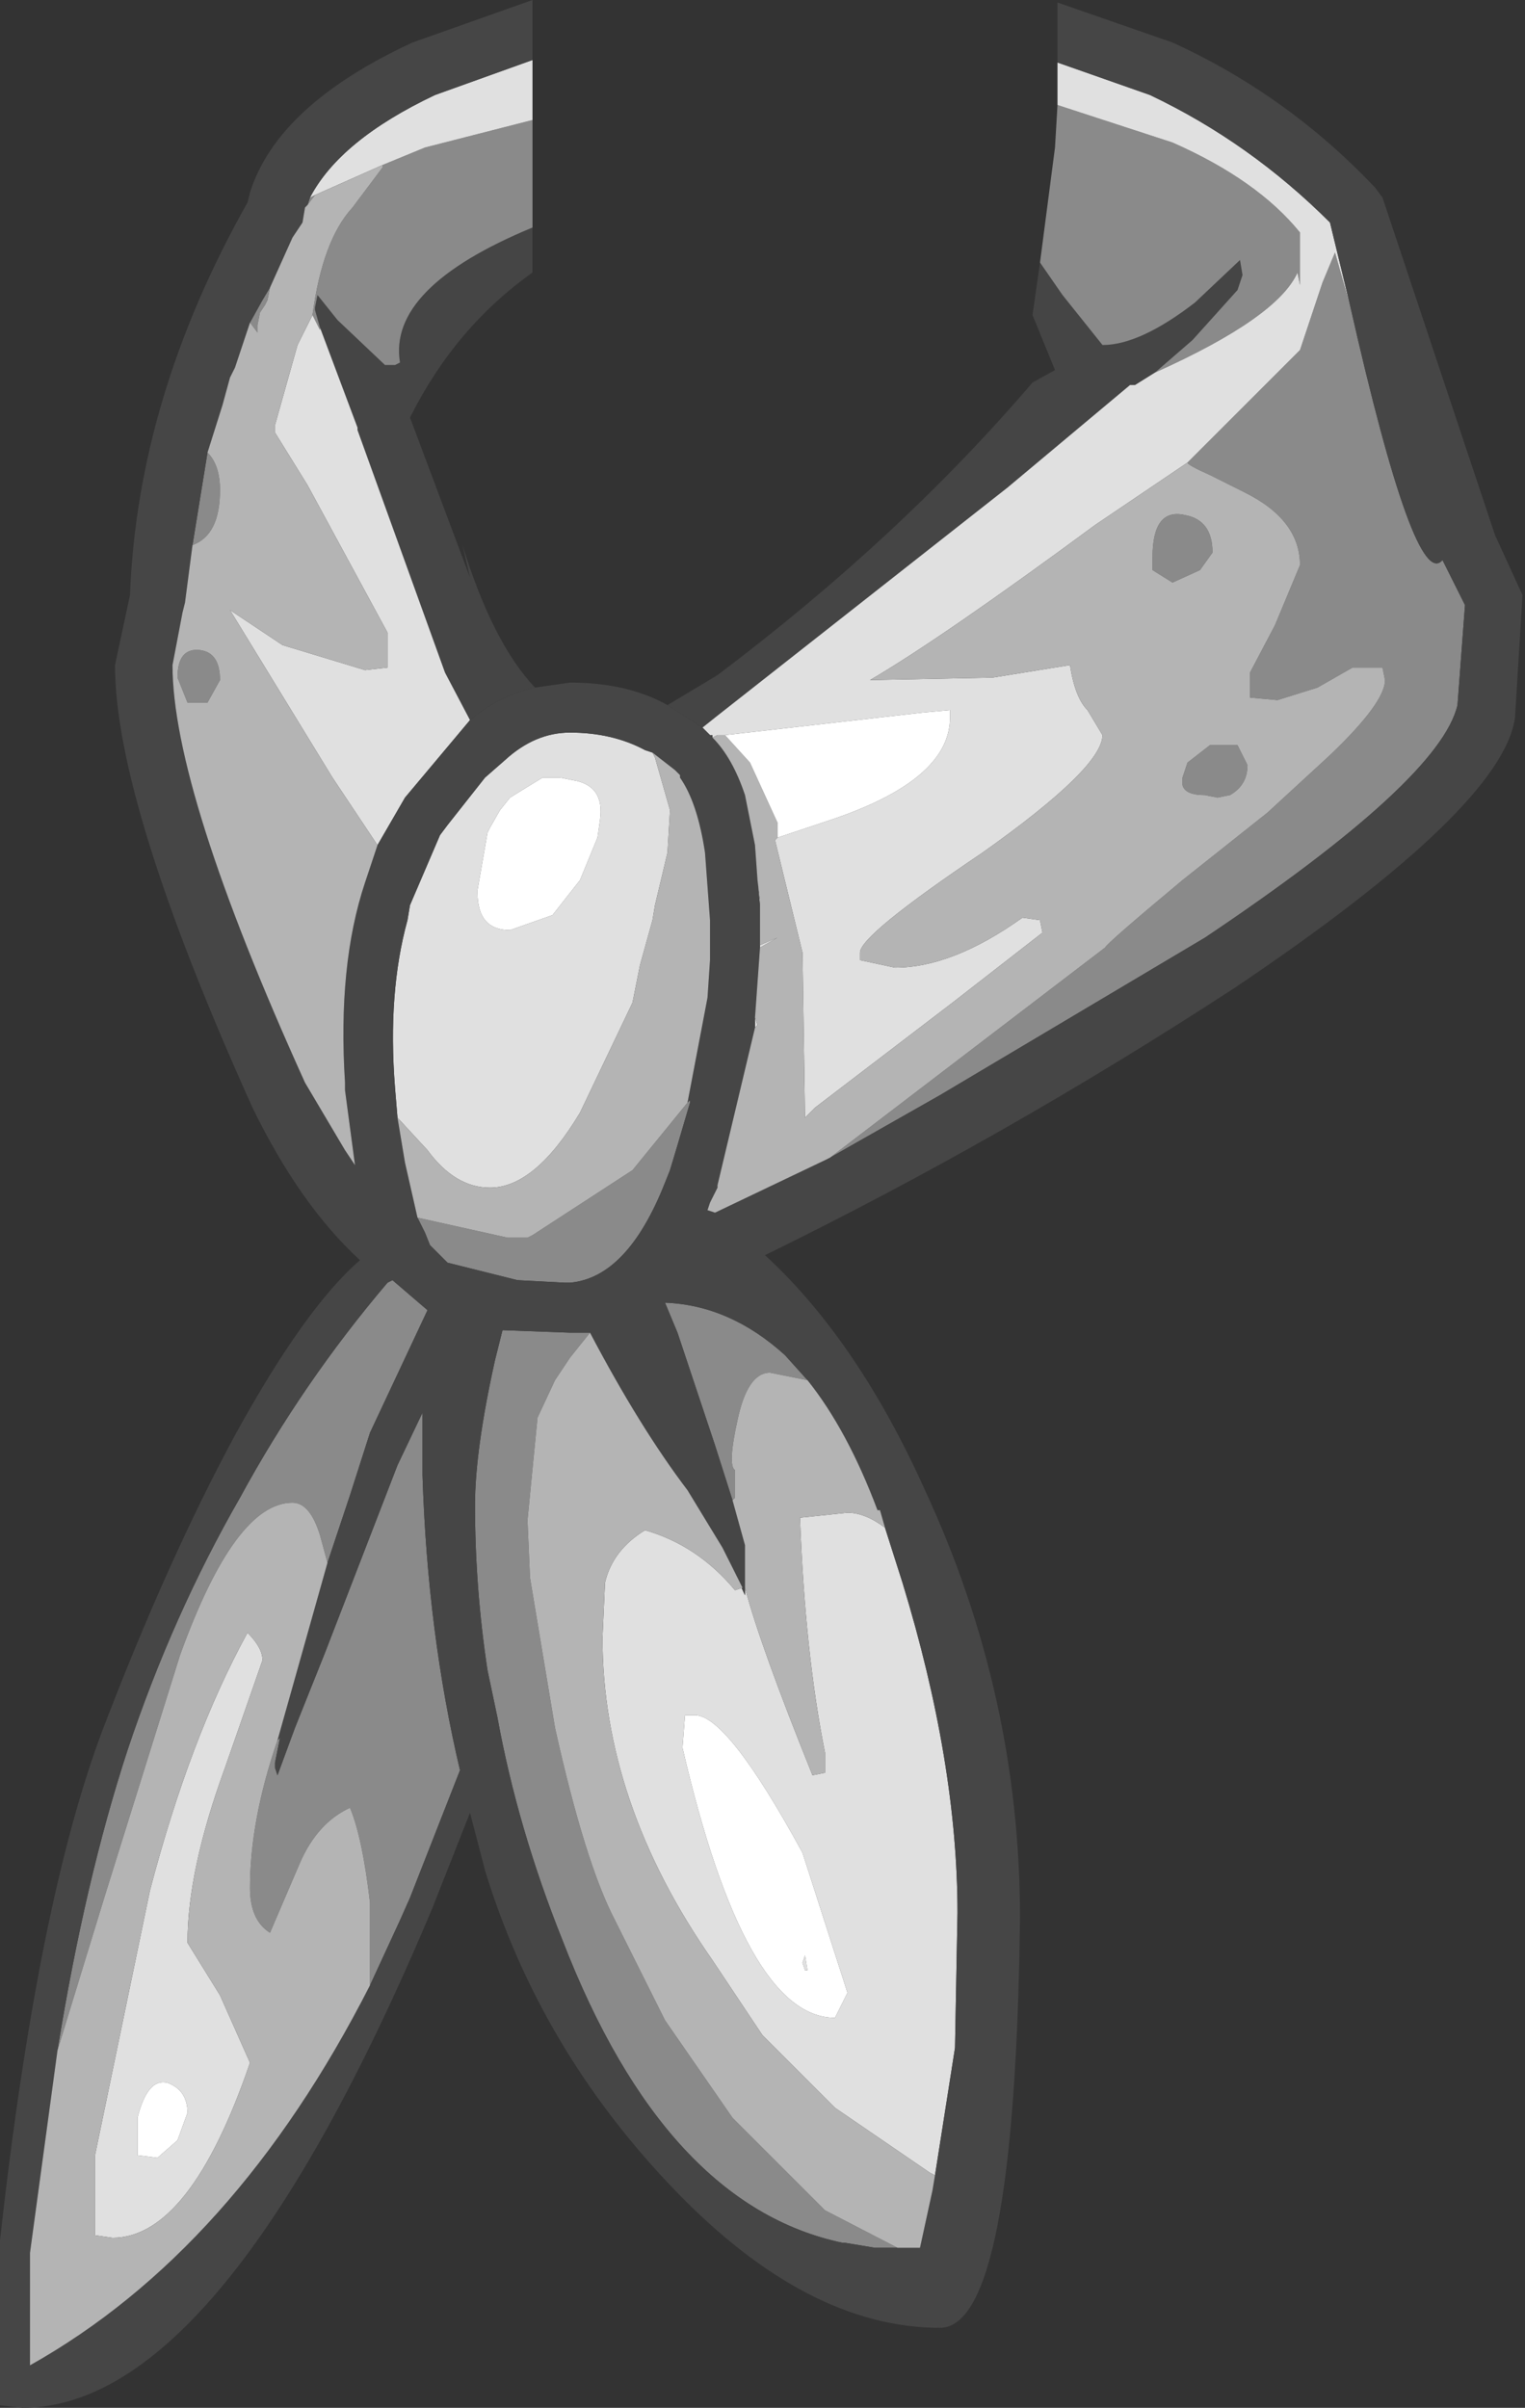 <?xml version="1.0" encoding="UTF-8" standalone="no"?>
<svg xmlns:ffdec="https://www.free-decompiler.com/flash" xmlns:xlink="http://www.w3.org/1999/xlink" ffdec:objectType="shape" height="48.15px" width="30.5px" xmlns="http://www.w3.org/2000/svg">
  <rect width="100%" height="100%" fill="#333333" stroke="none"/>
  <g transform="matrix(1.0, 0.0, 0.0, 1.0, 9.55, 10.2)">
    <path d="M4.5 4.35 L3.8 3.9 4.8 3.3 Q8.45 0.55 11.1 -2.55 L11.55 -2.8 11.1 -3.9 11.25 -4.95 11.7 -4.3 12.5 -3.3 Q13.25 -3.3 14.35 -4.15 L15.25 -5.0 15.3 -4.7 15.2 -4.4 14.3 -3.4 13.55 -2.75 13.15 -2.5 13.05 -2.5 10.6 -0.45 4.75 4.15 4.5 4.35 M1.15 3.55 Q0.45 3.7 -0.15 4.2 L-0.65 3.25 -2.4 -1.6 -2.4 -1.65 -3.15 -3.65 -3.25 -4.0 -3.25 -4.05 -3.2 -4.3 -2.8 -3.8 -1.85 -2.9 -1.75 -2.9 -1.65 -2.9 -1.55 -2.95 Q-1.8 -4.45 1.1 -5.65 L1.1 -4.75 Q-0.45 -3.65 -1.35 -1.85 L-0.15 1.35 -0.3 0.7 Q0.3 2.65 1.15 3.55" fill="#454545" fill-rule="evenodd" stroke="none"/>
    <path d="M17.45 -4.1 Q18.75 1.65 19.3 1.0 L19.35 1.1 19.75 1.9 19.6 3.9 Q19.25 5.4 14.55 8.55 L9.25 11.7 7.4 12.75 7.05 12.95 12.55 8.75 Q12.6 8.65 14.1 7.4 L15.8 6.05 17.05 4.9 Q18.15 3.85 18.15 3.4 L18.1 3.15 17.5 3.15 16.8 3.55 16.0 3.8 15.45 3.75 15.45 3.25 15.95 2.3 16.45 1.1 Q16.45 0.2 15.35 -0.35 L14.65 -0.7 Q14.2 -0.9 14.2 -0.95 L15.3 -2.05 16.45 -3.2 16.9 -4.55 17.15 -5.15 17.45 -4.1 M-5.7 0.7 L-5.4 -1.15 Q-5.15 -0.9 -5.15 -0.4 -5.15 0.5 -5.7 0.7 M-4.55 -3.75 L-4.3 -4.2 -4.15 -4.45 -4.2 -4.2 -4.25 -4.1 -4.35 -3.95 -4.4 -3.7 -4.4 -3.55 -4.55 -3.75 M-3.4 -6.1 L-3.35 -6.25 -3.25 -6.3 -3.4 -6.1 M1.1 -7.8 L1.1 -5.65 Q-1.8 -4.45 -1.55 -2.95 L-1.65 -2.9 -1.75 -2.9 -1.85 -2.9 -2.8 -3.8 -3.2 -4.3 -3.25 -4.05 -3.25 -4.0 -3.15 -3.65 -3.15 -3.6 -3.3 -3.9 Q-3.1 -5.4 -2.5 -6.05 L-1.9 -6.85 -1.9 -6.9 -1.05 -7.25 1.1 -7.8 M11.6 -8.1 L13.9 -7.35 Q15.6 -6.6 16.45 -5.55 L16.45 -4.5 16.4 -4.75 Q16.0 -3.85 13.55 -2.75 L14.3 -3.4 15.2 -4.4 15.3 -4.7 15.25 -5.0 14.35 -4.15 Q13.25 -3.3 12.5 -3.3 L11.7 -4.3 11.25 -4.95 11.55 -7.25 11.6 -8.1 M14.65 4.7 L15.2 4.7 15.4 5.1 Q15.4 5.5 15.05 5.7 L14.8 5.75 14.55 5.7 Q14.15 5.7 14.1 5.5 L14.1 5.35 14.2 5.05 14.65 4.7 M14.7 0.85 L14.45 1.2 13.9 1.45 13.5 1.2 13.5 0.95 Q13.5 -0.05 14.15 0.1 14.7 0.2 14.7 0.85 M4.2 11.85 L4.25 11.8 4.25 11.85 4.0 12.7 3.85 13.2 3.75 13.45 Q3.0 15.35 1.85 15.45 L1.75 15.45 0.8 15.4 -0.6 15.05 -0.95 14.7 -1.05 14.45 -1.2 14.15 0.6 14.55 1.0 14.55 1.1 14.5 3.1 13.2 4.2 11.85 M5.1 19.8 L4.75 18.7 4.0 16.45 3.75 15.85 Q5.05 15.9 6.15 16.9 L6.6 17.4 5.85 17.25 Q5.4 17.25 5.2 18.2 5.0 19.1 5.15 19.2 L5.15 19.75 5.1 19.8 M8.4 34.75 L8.05 34.75 7.95 34.75 7.35 34.65 7.3 34.65 Q3.75 33.9 1.7 28.6 0.8 26.35 0.4 24.15 L0.2 23.2 Q-0.05 21.55 -0.05 19.9 -0.05 18.8 0.35 17.0 L0.5 16.4 1.85 16.45 2.25 16.45 1.85 16.95 1.55 17.4 1.2 18.15 1.0 20.2 1.05 21.35 1.55 24.35 Q2.15 27.05 2.75 28.2 L3.75 30.2 5.1 32.15 6.95 34.0 8.4 34.75 M-5.15 3.4 L-5.4 3.85 -5.8 3.85 -6.0 3.35 Q-6.0 2.75 -5.55 2.8 -5.15 2.85 -5.15 3.4 M-8.4 30.8 Q-7.85 27.4 -7.0 24.8 -6.1 22.1 -4.75 19.75 -3.5 17.45 -1.8 15.45 L-1.7 15.4 -1.0 16.0 -2.15 18.45 -2.55 19.7 -2.6 19.85 -3.0 21.05 -3.15 20.5 Q-3.35 19.85 -3.7 19.85 -4.85 19.85 -5.95 22.9 L-7.45 27.7 -8.4 30.8 M-4.0 24.6 L-3.95 24.55 -4.05 25.05 -4.05 25.15 -4.0 25.3 -3.65 24.35 -3.05 22.85 -1.6 19.1 -1.1 18.05 -1.1 19.3 Q-1.0 22.45 -0.35 25.2 L-1.35 27.75 -1.55 28.2 -2.15 29.5 -2.15 27.85 Q-2.3 26.55 -2.55 25.95 -3.2 26.25 -3.55 27.05 L-4.15 28.45 Q-4.55 28.2 -4.55 27.55 -4.55 26.2 -4.0 24.6" fill="#8a8a8a" fill-rule="evenodd" stroke="none"/>
    <path d="M11.6 -8.95 L13.45 -8.3 Q15.45 -7.35 17.05 -5.75 L17.45 -4.1 17.15 -5.15 16.9 -4.55 16.45 -3.2 15.3 -2.05 14.2 -0.95 12.35 0.3 Q9.3 2.55 7.85 3.4 L10.3 3.35 11.85 3.1 Q11.95 3.75 12.2 4.0 L12.5 4.5 Q12.5 5.15 10.1 6.85 7.65 8.5 7.65 8.85 L7.65 9.0 8.35 9.15 Q9.5 9.15 10.9 8.15 L11.25 8.2 11.3 8.45 9.5 9.85 6.75 11.95 6.55 12.15 6.5 8.85 5.95 6.6 6.0 6.55 7.05 6.2 Q9.45 5.4 9.45 4.15 L9.45 4.0 8.9 4.05 4.95 4.5 4.8 4.5 4.7 4.55 4.7 4.5 4.65 4.5 4.5 4.35 4.75 4.15 10.6 -0.45 13.05 -2.5 13.15 -2.5 13.55 -2.75 Q16.0 -3.85 16.4 -4.75 L16.45 -4.5 16.45 -5.55 Q15.6 -6.6 13.9 -7.35 L11.6 -8.1 11.6 -8.95 M5.55 10.35 L5.55 10.15 5.6 10.3 5.55 10.35 M5.65 8.75 L5.65 8.7 6.0 8.55 5.65 8.75 M5.65 7.9 L5.6 7.4 5.65 7.8 5.65 7.9 M-0.15 4.2 L-1.45 5.75 -2.0 6.7 -2.9 5.35 -4.95 2.0 -3.9 2.7 -2.25 3.2 -1.8 3.15 -1.8 2.45 -3.4 -0.5 -4.05 -1.55 -4.05 -1.7 -3.6 -3.3 -3.3 -3.9 -3.15 -3.6 -3.15 -3.65 -2.4 -1.65 -2.4 -1.6 -0.65 3.25 -0.15 4.2 M-3.35 -6.25 Q-2.75 -7.4 -0.85 -8.3 L1.1 -9.0 1.1 -7.8 -1.05 -7.25 -1.9 -6.9 -3.25 -6.3 -3.35 -6.25 M1.65 5.35 L1.3 5.35 0.65 5.75 0.45 6.0 0.25 6.35 0.2 6.45 0.0 7.6 0.0 7.65 Q0.0 8.4 0.65 8.4 L1.5 8.1 2.05 7.4 2.4 6.55 2.45 6.2 Q2.55 5.5 1.9 5.4 L1.65 5.35 M-1.6 12.15 L-1.65 11.55 Q-1.8 9.65 -1.4 8.2 L-1.35 7.9 -0.75 6.5 -0.6 6.3 0.15 5.35 0.55 5.0 Q1.15 4.45 1.85 4.45 2.7 4.45 3.35 4.8 L3.5 4.85 3.55 4.95 3.85 6.0 3.8 6.85 3.55 7.9 3.5 8.2 3.25 9.1 3.15 9.6 3.1 9.85 2.05 12.05 Q1.15 13.55 0.25 13.55 -0.45 13.55 -1.0 12.8 L-1.6 12.15 M8.15 20.35 L8.5 21.45 Q9.6 25.05 9.6 28.05 L9.55 30.75 9.15 33.3 9.05 33.25 7.15 31.95 5.7 30.5 4.7 29.0 Q2.5 25.85 2.5 22.55 L2.55 21.45 Q2.7 20.8 3.35 20.4 4.4 20.7 5.15 21.6 L5.3 21.55 5.0 20.95 5.35 21.7 5.35 21.55 Q5.65 22.7 6.7 25.3 L6.95 25.25 6.95 24.85 Q6.55 22.85 6.45 20.15 L7.4 20.05 Q7.75 20.05 8.15 20.35 M4.35 24.1 L4.15 24.1 4.1 24.75 Q5.35 30.15 7.15 30.15 L7.4 29.65 6.5 26.85 Q5.0 24.1 4.35 24.1 M6.55 28.9 L6.6 29.2 6.55 29.2 6.5 29.05 6.55 28.9 M-4.6 22.45 Q-4.3 22.75 -4.3 23.0 L-5.05 25.15 Q-5.8 27.2 -5.8 28.65 L-5.15 29.7 -4.55 31.05 Q-5.75 34.55 -7.3 34.55 L-7.65 34.5 -7.65 32.9 -6.55 27.6 Q-5.75 24.55 -4.6 22.45 M-5.8 32.05 Q-5.8 31.6 -6.2 31.45 -6.6 31.35 -6.8 32.15 L-6.8 32.9 -6.4 32.95 -6.0 32.6 -5.8 32.05" fill="#e0e0e0" fill-rule="evenodd" stroke="none"/>
    <path d="M11.6 -8.95 L11.6 -10.15 13.9 -9.35 Q16.2 -8.3 17.95 -6.45 L18.1 -6.25 20.35 0.5 20.9 1.7 20.75 4.15 Q20.5 5.95 15.15 9.55 10.55 12.55 5.75 14.9 7.6 16.6 8.95 19.6 10.85 23.7 10.85 28.15 10.75 36.35 9.25 36.35 6.6 36.35 3.95 33.6 1.25 30.8 0.15 27.2 L-0.15 26.05 -0.9 27.95 Q-5.1 37.95 -9.1 37.95 L-9.55 37.9 -9.55 34.6 Q-8.8 27.85 -7.5 24.4 -6.2 21.0 -4.85 18.5 -3.45 15.95 -2.35 15.0 -3.55 13.9 -4.5 11.95 -7.25 5.85 -7.25 3.1 L-6.95 1.7 Q-6.8 -2.25 -4.6 -6.15 L-4.55 -6.35 Q-4.0 -8.1 -1.3 -9.35 L1.1 -10.2 1.1 -9.0 -0.85 -8.3 Q-2.75 -7.4 -3.35 -6.25 L-3.4 -6.1 -3.45 -6.05 -3.5 -5.75 -3.7 -5.45 -4.15 -4.45 -4.3 -4.2 -4.55 -3.75 -4.85 -2.85 -4.95 -2.65 -5.1 -2.1 -5.4 -1.15 -5.7 0.7 -5.85 1.85 -5.9 2.05 -6.1 3.1 Q-6.1 5.6 -3.45 11.45 L-2.65 12.8 -2.45 13.1 -2.65 11.6 -2.65 11.45 Q-2.8 9.1 -2.25 7.45 L-2.0 6.7 -1.45 5.75 -0.15 4.2 Q0.45 3.7 1.15 3.55 L1.85 3.45 Q3.0 3.45 3.8 3.9 L4.5 4.35 4.65 4.5 4.7 4.5 4.7 4.55 Q5.1 4.95 5.35 5.7 L5.55 6.7 5.6 7.4 5.65 7.9 5.65 8.05 5.65 8.25 5.65 8.7 5.65 8.75 5.55 10.15 5.55 10.35 4.8 13.5 4.8 13.55 4.65 13.85 4.6 14.0 4.75 14.05 6.95 13.0 7.05 12.95 7.4 12.75 9.25 11.7 14.55 8.55 Q19.25 5.4 19.6 3.9 L19.75 1.9 19.35 1.1 19.3 1.0 Q18.75 1.65 17.45 -4.1 L17.05 -5.75 Q15.45 -7.35 13.45 -8.3 L11.6 -8.95 M3.5 4.85 L3.35 4.8 Q2.7 4.45 1.85 4.45 1.15 4.45 0.55 5.0 L0.15 5.35 -0.6 6.3 -0.75 6.5 -1.35 7.9 -1.4 8.2 Q-1.8 9.65 -1.65 11.55 L-1.6 12.15 -1.45 13.05 -1.2 14.15 -1.05 14.45 -0.95 14.7 -0.6 15.05 0.8 15.4 1.75 15.45 1.85 15.45 Q3.0 15.35 3.75 13.45 L3.85 13.2 4.0 12.7 4.25 11.85 4.25 11.8 4.2 11.85 4.6 9.75 4.65 9.0 4.65 8.25 4.65 8.2 4.55 6.85 Q4.4 5.85 4.05 5.35 L4.05 5.3 3.95 5.2 3.5 4.85 M6.6 17.4 L6.15 16.9 Q5.05 15.9 3.75 15.85 L4.0 16.45 4.75 18.7 5.1 19.8 5.35 20.7 5.35 20.75 5.35 21.55 5.35 21.7 5.0 20.95 4.9 20.75 4.2 19.6 Q3.25 18.35 2.25 16.45 L1.85 16.45 0.5 16.4 0.35 17.0 Q-0.05 18.8 -0.05 19.9 -0.05 21.55 0.2 23.2 L0.4 24.15 Q0.8 26.35 1.7 28.6 3.75 33.9 7.3 34.65 L7.35 34.65 7.95 34.75 8.05 34.75 8.4 34.75 8.85 34.75 9.1 33.6 9.15 33.3 9.55 30.75 9.6 28.05 Q9.6 25.05 8.5 21.45 L8.15 20.35 8.05 20.0 8.0 20.0 Q7.4 18.4 6.6 17.4 M-3.0 21.05 L-2.6 19.85 -2.55 19.7 -2.15 18.45 -1.0 16.0 -1.7 15.4 -1.8 15.45 Q-3.5 17.45 -4.75 19.75 -6.1 22.1 -7.0 24.8 -7.85 27.4 -8.4 30.8 L-8.95 34.85 -8.95 37.1 Q-4.85 34.8 -2.15 29.5 L-1.55 28.2 -1.35 27.75 -0.35 25.2 Q-1.0 22.45 -1.1 19.3 L-1.1 18.05 -1.6 19.1 -3.05 22.85 -3.65 24.35 -4.0 25.3 -4.05 25.15 -4.05 25.05 -3.95 24.55 -4.0 24.6 -3.0 21.05" fill="#464646" fill-rule="evenodd" stroke="none"/>
    <path d="M7.05 12.95 L6.95 13.0 4.75 14.05 4.6 14.0 4.65 13.85 4.8 13.55 4.8 13.5 5.55 10.35 5.6 10.3 5.55 10.15 5.65 8.75 6.0 8.55 5.65 8.7 5.65 8.25 5.65 8.05 5.65 7.9 5.65 7.8 5.6 7.4 5.55 6.7 5.35 5.7 Q5.1 4.95 4.7 4.55 L4.8 4.5 4.95 4.5 5.45 5.05 6.0 6.25 6.0 6.55 5.95 6.6 6.5 8.85 6.55 12.15 6.75 11.95 9.5 9.85 11.3 8.45 11.25 8.2 10.9 8.15 Q9.5 9.15 8.35 9.15 L7.65 9.0 7.65 8.85 Q7.65 8.5 10.1 6.85 12.5 5.15 12.5 4.5 L12.2 4.0 Q11.95 3.75 11.85 3.1 L10.3 3.35 7.85 3.4 Q9.3 2.55 12.35 0.3 L14.2 -0.95 Q14.2 -0.9 14.65 -0.7 L15.35 -0.35 Q16.45 0.2 16.45 1.1 L15.95 2.3 15.45 3.25 15.45 3.75 16.0 3.8 16.8 3.55 17.5 3.15 18.1 3.15 18.15 3.4 Q18.15 3.85 17.05 4.9 L15.8 6.05 14.1 7.4 Q12.6 8.65 12.55 8.75 L7.05 12.95 M-2.0 6.7 L-2.25 7.45 Q-2.8 9.1 -2.65 11.45 L-2.65 11.6 -2.45 13.1 -2.65 12.8 -3.45 11.45 Q-6.1 5.6 -6.1 3.1 L-5.9 2.05 -5.85 1.85 -5.7 0.7 Q-5.15 0.5 -5.15 -0.4 -5.15 -0.9 -5.4 -1.15 L-5.1 -2.1 -4.95 -2.65 -4.85 -2.85 -4.55 -3.75 -4.4 -3.55 -4.4 -3.7 -4.35 -3.95 -4.25 -4.1 -4.2 -4.2 -4.15 -4.45 -3.7 -5.45 -3.5 -5.75 -3.45 -6.05 -3.4 -6.1 -3.25 -6.3 -1.9 -6.9 -1.9 -6.85 -2.5 -6.05 Q-3.1 -5.4 -3.3 -3.9 L-3.6 -3.3 -4.05 -1.7 -4.05 -1.55 -3.4 -0.5 -1.8 2.45 -1.8 3.15 -2.25 3.2 -3.9 2.7 -4.95 2.0 -2.9 5.35 -2.0 6.7 M14.7 0.85 Q14.7 0.2 14.15 0.1 13.5 -0.05 13.5 0.95 L13.5 1.2 13.9 1.45 14.45 1.2 14.7 0.85 M14.65 4.7 L14.2 5.05 14.1 5.35 14.1 5.5 Q14.15 5.7 14.55 5.7 L14.8 5.75 15.05 5.7 Q15.4 5.5 15.4 5.1 L15.2 4.7 14.65 4.7 M3.5 4.85 L3.95 5.2 4.05 5.3 4.05 5.35 Q4.4 5.85 4.55 6.85 L4.65 8.2 4.65 8.25 4.65 9.0 4.6 9.75 4.2 11.85 3.1 13.2 1.1 14.5 1.0 14.55 0.6 14.55 -1.2 14.15 -1.45 13.05 -1.6 12.15 -1.0 12.8 Q-0.45 13.55 0.25 13.55 1.15 13.55 2.05 12.05 L3.1 9.85 3.15 9.6 3.25 9.1 3.5 8.2 3.55 7.9 3.8 6.85 3.85 6.0 3.55 4.95 3.5 4.85 M5.1 19.8 L5.15 19.75 5.15 19.2 Q5.0 19.1 5.2 18.2 5.4 17.25 5.85 17.25 L6.6 17.4 Q7.4 18.4 8.0 20.0 L8.05 20.0 8.15 20.35 Q7.75 20.05 7.4 20.05 L6.45 20.15 Q6.55 22.85 6.95 24.85 L6.95 25.25 6.7 25.3 Q5.65 22.7 5.35 21.55 L5.35 20.75 5.35 20.7 5.1 19.8 M9.15 33.3 L9.1 33.6 8.85 34.75 8.4 34.75 6.95 34.0 5.1 32.15 3.75 30.2 2.75 28.2 Q2.15 27.05 1.55 24.35 L1.05 21.35 1.0 20.2 1.2 18.15 1.55 17.4 1.85 16.95 2.25 16.45 Q3.25 18.35 4.2 19.6 L4.9 20.75 5.0 20.95 5.3 21.55 5.15 21.6 Q4.4 20.7 3.35 20.4 2.7 20.8 2.55 21.45 L2.5 22.55 Q2.5 25.85 4.7 29.0 L5.7 30.5 7.15 31.95 9.05 33.25 9.15 33.3 M-5.15 3.4 Q-5.15 2.85 -5.55 2.8 -6.0 2.75 -6.0 3.35 L-5.8 3.85 -5.4 3.85 -5.15 3.4 M-8.4 30.8 L-7.45 27.7 -5.95 22.9 Q-4.85 19.85 -3.7 19.85 -3.35 19.85 -3.15 20.5 L-3.0 21.05 -4.0 24.6 Q-4.55 26.2 -4.55 27.55 -4.55 28.2 -4.15 28.45 L-3.55 27.05 Q-3.2 26.25 -2.55 25.95 -2.3 26.55 -2.15 27.85 L-2.15 29.5 Q-4.85 34.8 -8.95 37.1 L-8.95 34.85 -8.4 30.8 M-4.6 22.45 Q-5.75 24.55 -6.55 27.6 L-7.65 32.9 -7.65 34.5 -7.3 34.55 Q-5.75 34.55 -4.55 31.05 L-5.15 29.7 -5.8 28.65 Q-5.8 27.2 -5.05 25.15 L-4.3 23.0 Q-4.3 22.75 -4.6 22.45" fill="#b4b4b4" fill-rule="evenodd" stroke="none"/>
    <path d="M6.0 6.55 L6.0 6.25 5.45 5.05 4.95 4.5 8.9 4.05 9.45 4.0 9.45 4.15 Q9.45 5.4 7.05 6.2 L6.0 6.55 M1.65 5.35 L1.9 5.4 Q2.55 5.5 2.45 6.2 L2.4 6.55 2.05 7.4 1.5 8.1 0.65 8.4 Q0.0 8.4 0.0 7.65 L0.0 7.6 0.2 6.45 0.25 6.35 0.45 6.0 0.65 5.75 1.3 5.35 1.65 5.35 M4.35 24.1 Q5.0 24.1 6.5 26.85 L7.4 29.65 7.15 30.15 Q5.35 30.15 4.1 24.75 L4.15 24.1 4.35 24.1 M6.55 28.9 L6.5 29.05 6.55 29.2 6.6 29.2 6.55 28.9 M-5.8 32.05 L-6.0 32.6 -6.4 32.95 -6.8 32.9 -6.8 32.15 Q-6.6 31.35 -6.2 31.45 -5.8 31.6 -5.8 32.05" fill="#ffffff" fill-rule="evenodd" stroke="none"/>
  </g>
</svg>
